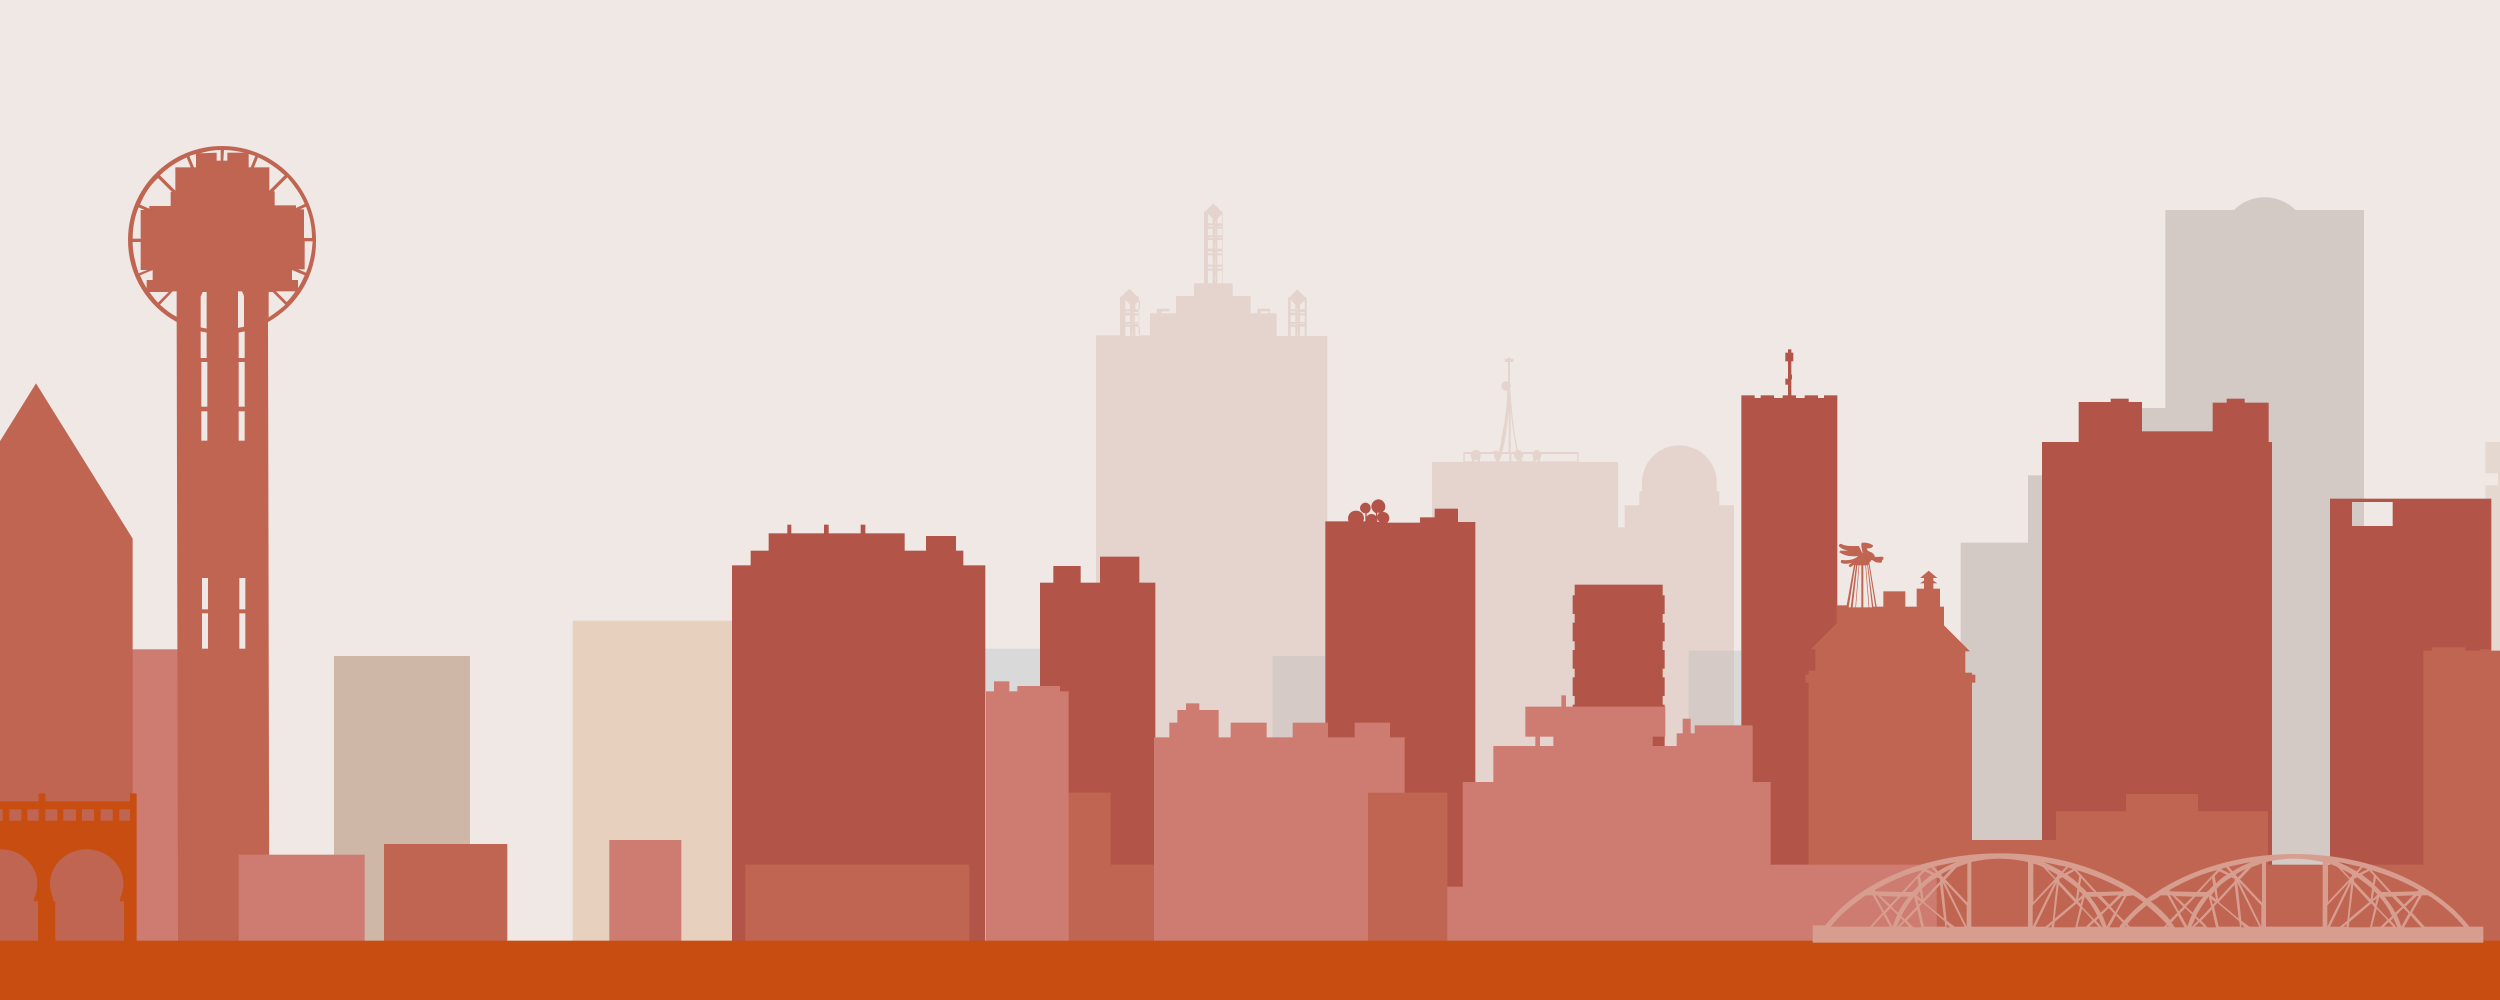 <svg width="375" height="150" fill="none" xmlns="http://www.w3.org/2000/svg" viewBox="0 0 375 150"><path d="M453.9-40.4H-78.9v192.5h532.8V-40.4z" fill="#EFE8E4"/><path fill-rule="evenodd" clip-rule="evenodd" d="M465.1-29.3H-94.4v191.4h559.5V-29.3z" fill="#EFE8E4"/><path d="M70.5 98.4H50.1v43.2h20.4V98.4z" fill="#CEB7A7"/><path d="M8.8 114.8h-23v26.8h23v-26.8zM269.4 97.6h-16.1v44h16.1v-44z" fill="#D9D9D9"/><path d="M115 93.1H85.9v48.5H115V93.1z" fill="#E8D0BF"/><path d="M172.9 97.3h-29.1v44.4h29.1V97.3zM211.3 98.4h-20.4v43.2h20.4V98.4z" fill="#D9D9D9"/><path opacity=".32" d="M196 50.4v-5.8h-.2l-1.2-1.2-1.2 1.2h-.2v5.8h-1.7V47h-1v-.7h-1.9v.7h-1v-2.6h-2.7v-1.9h-1.5V31.7h-.2l-1.2-1.2-1.2 1.2h-.2v10.8h-1.5v1.9h-2.7V47h-1v-.7h-1.9v.7h-1v3.3h-1.7v-5.8h-.2l-1.2-1.2-1.2 1.2h-.2v5.8h-3.6v91.3h34.7V50.4H196zm-13.7-9.8l.1 1.7h-.1v-1.7zm-1.1-.6h.7v.3h-.7V40zm1.1 0l.1.3h-.1V40zm-1.1-2.3h.7v.3h-.7v-.3zm1.1 0l.1.3h-.1v-.3zm1 .3h-.7v-.3h.7v.3zm-1 .3v1.4h-.1l.1-1.4zm1 2h-.7V40h.7v.3zm0 2.2h-.7v-1.9h.7v1.9zm0-2.8h-.7v-1.4h.7v1.4zm-.7-6.9l.7-.7v1.4h-.7v-.7zm0 1.1h.7v.1h-.7v-.1zm0 .4h.7v1h-.7v-1zm0 1.3h.7v.1h-.7v-.1zm.7.4v1.3h-.7V36h.7zm-1-2.9l.1.4h-.1v-.4zm0 .8l.1.2h-.1v-.2zm0 .4l.1 1h-.1v-1zm0 1.3l.1.1h-.1v-.1zm0 .4v1.3h-.1l.1-1.3zm-.3-.3h-.7v-.1h.7v.1zm0-1.7h-.7v-.2h.7v.2zm-.8-1.9l.7.7v.7h-.7v-1.4zm0 2.2h.7v1h-.7v-1zm0 1.7h.7v1.3h-.7V36zm0 2.3h.7v1.4h-.7v-1.4zm0 2.3h.7v1.9h-.7v-1.9zm7.9 6.1h1.2v.3h-1.2v-.3zm-14.9 0h1.2v.3h-1.2v-.3zm20.8-1l.7-.7v1.4h-.7v-.7zm0 1.1h.7v.2h-.7v-.2zm0 .5h.7v1h-.7v-1zm0 1.2h.7v.1h-.7v-.1zm.7.5v1.4h-.7V49h.7zm-1.4-.3h-.7v-.1h.7v.1zm0-1.8h-.7v-.2h.7v.2zm.3-.8l.1.4h-.1v-.4zm0 .7l.1.2h-.1v-.2zm0 .5l.1 1h-.1v-1zm0 1.2l.1.1h-.1v-.1zm.1.5v1.4h-.1l.1-1.4zm-1.1-4l.7.7v.7h-.7V45zm0 2.3h.7v1h-.7v-1zm0 1.7h.7v1.4h-.7V49zm-23.4-3.3l.8-.7v1.4h-.7v-.7h-.1zm0 1.1h.7v.2h-.7v-.2zm0 .5h.7v1h-.7v-1zm0 1.2h.7v.1h-.7v-.1zm.8.5v1.4h-.7V49h.7zm-1.4-.3h-.7v-.1h.7v.1zm0-1.8h-.7v-.2h.7v.2zm.3-.8l.1.4h-.1v-.4zm0 .7l.1.2h-.1v-.2zm0 .5l.1 1h-.1v-1zm0 1.2l.1.1h-.1v-.1zm0 .5v1.4h-.1l.1-1.4zm-1.1-4l.7.7v.7h-.7V45zm0 2.3h.7v1h-.7v-1zm0 1.7h.7v1.4h-.7V49z" fill="#CCA99B"/><path d="M273.6 59.3v.4h-.9v-.4h-2v.4h-1.3v-.4h-.7v-2.4h.1v-.7h-.1v-2h.3v-1.3h-.3v-.5h-.5v.5h-.4v1.3h.4v2.6h-.4v.9h.4v1.6h-.8v.4h-1.3v-.4h-2v.4h-.9v-.4h-2v82.3h14.4V59.3h-2z" fill="#B25447"/><path opacity=".32" d="M396.7 71v-4.7h-8.3v-2h-1.2v2h-.8v-2h-1.2v2h-.9v-2h-1.1v2h-.9v-2h-1.2v2h-8.3V71h1.9v1.8h-1.9v68.8h23.9V72.8h-1.9V71h1.9z" fill="#CEB7A7"/><path d="M170.9 87.4v-3.9H165v3.9h-2.9v-2.5H158v2.5h-2v54.2h17.3V87.4h-2.4z" fill="#B25447"/><path opacity=".32" d="M344.3 31.5a6.42 6.42 0 0 0-4.6-1.9c-1.8 0-3.4.7-4.6 1.9h-10.3v29.7h-10.5v10.1h-10.1v10.1h-10.1v60.3h60.5V31.5h-10.3z" fill="#978C84"/><path d="M340.3 66.3v-5.9h-3.6v-.6H334v.6h-2.1v4.3h-10.6v-4.4h-2v-.5h-2.7v.5h-4.8v6h-5.5v75.3h34.5V66.3h-.5zM144.5 84.8v-2.2h-1.1v-2.2h-4.5v2.2h-3.2V80h-5.9v-1.3h-.7V80h-4.8v-1.3h-.7V80h-4.9v-1.3h-.6V80h-2.8v2.6h-2.7v2.2h-2.8v56.8h38V84.8h-3.3z" fill="#B25447"/><path opacity=".32" d="M260.1 141.6V75.8h-2.2v-2.1h-.4v-1.6c-.1-2.9-2.6-5.3-5.6-5.3-3 0-5.4 2.3-5.6 5.3v1.6h-.4v2.1h-2.2v3.3h-1v-9.8h-5.9v-1.5H231c-.1-.2-.3-.3-.5-.3s-.4.1-.5.3h-1.7c-.1-.2-.3-.3-.6-.3 0-.1-.1-.2-.1-.4-.2-1-.4-2-.5-2.9-.3-1.9-.4-4-.6-6 0-.1.1-.2.1-.3 0-.1 0-.3-.1-.4v-3.2h.5v-.5h-.5v-.2h-.3v.2h-.5v.5h.5v3c-.1 0-.2-.1-.3-.1-.4 0-.7.3-.7.7 0 .4.3.7.7.7h.2c-.1 1.9-.2 3.8-.6 5.6-.2.9-.3 2-.5 2.9-.1.2-.1.4-.2.7h-.1c-.1-.2-.2-.2-.4-.2s-.3.1-.4.2H222c-.1-.2-.3-.3-.6-.3s-.5.1-.6.3h-1.3v1.5h-4.7v9.8H207v62.5h53.1zM231 68.8c.1-.1.2-.3.2-.5v-.2h5.4v1.1H231v-.4zm-.7.2h.4v.2h-.4V69zm-1.8-.7v-.2h1.4v.2c0 .2 0 .3.1.4v.5h-1.6c-.1-.1-.1-.2-.2-.4.2-.1.3-.3.3-.5zm-.8.7s.1 0 0 0h.1v.2h-.1V69zm-1.1-7.4l.3 2.7c.2.9.3 2 .5 2.9 0 .1.1.2.1.3-.1 0-.3.1-.3.3h-.6v-6.2zm0 6.5h.5v.2c0 .3.2.5.4.6v.3h-.8v-1.1h-.1zm-1.1-.9c.2-1 .4-2 .5-2.9l.3-2.7v6.2h-1c.1-.2.1-.4.2-.6zm-.6 1.9c.1-.3.3-.6.4-1h1.1v1.1h-1.5v-.1zm-2.9-.4c.1-.1.1-.3.1-.4v-.2h2v.2c0 .3.1.6.3.7v.2H222v-.5zm-.9.3h.3c.1 0 .2 0 .3-.1v.3h-.6V69zm-1.4-.9h.9v.2c0 .2.1.4.2.5v.4h-1.1v-1.1z" fill="#CCA99B"/><path d="M14.7 97.4v10.8H6.4v33.4h21.9V97.4H14.7z" fill="#CE7C72"/><path d="M349.5 74.8v66.9h24.2V74.8h-24.2zm9.4 4.1h-6.1v-3.6h6.1v3.6zM218.7 78.3v-2h-3.5v1.3H213v.8h-4.9c.2-.2.3-.4.3-.7 0-.5-.4-.9-.9-.9h-.1c.3-.2.4-.5.4-.8 0-.6-.5-1.1-1-1.1-.6 0-1.1.5-1.1 1.1 0 .4.3.8.7 1v.4c-.2-.2-.4-.3-.7-.3-.3 0-.6.2-.7.4V77c.4-.1.6-.4.6-.8 0-.5-.4-.8-.8-.8s-.8.4-.8.8.4.8.8.8v1.2h-.3c0-.1.1-.3.1-.4 0-.7-.5-1.2-1.2-1.2s-1.2.5-1.2 1.2c0 .1 0 .3.1.4h-3.5v63.4h22.5V78.3h-2.6zm-12.1-.7c0 .3.1.5.3.7h-.3v-.7zm.1-.7h.2c-.2.2-.3.4-.3.7v-.7h.1zM249.7 92.1v-2.8h-.3v-1.6h-13.2v1.6h-.3v2.8h.3v1.3h-.3v2.8h.3v1.3h-.3v2.8h.3v1.3h-.3v2.8h.3v1.3h-.3v2.8h.3v1.3h-.3v2.8h.3v1.2h-.3v2.9h.3v1.2h-.3v2.9h.3v1.2h-.3v2.9h.3v1.2h-.3v2.9h.3v1.2h-.3v2.9h.3v1.2h-.3v2.8h.3v1.3h-.3v2.8h.3v.4h13.2v-.4h.3v-2.8h-.3v-1.3h.3v-2.8h-.3v-1.2h.3v-2.9h-.3V129h.3v-2.9h-.3v-1.2h.3V122h-.3v-1.2h.3v-2.9h-.3v-1.2h.3v-2.9h-.3v-1.2h.3v-2.8h-.3v-1.3h.3v-2.8h-.3v-1.3h.3v-2.8h-.3v-1.3h.3v-2.8h-.3v-1.3h.3v-2.8h-.3v-1.3h.3z" fill="#B25447"/><path d="M19.9 80.8L5.4 57.5-9.1 80.8v60.8h29V80.8z" fill="#C16553"/><path d="M19.5 119v1.2H6.8V119h-1v1.2H-6.9V119h-1v1.2h-12.7V119h-1v1.2h-12.7V119h-1v1.2H-48V119h-1v1.2h-12.7V119h-1v1.2h-12.7V119h-1v22.5h1.9v-6.3h.6v-.4c-.3-.7-.5-1.4-.5-2.2 0-2.9 2.5-5.2 5.5-5.2s5.5 2.3 5.5 5.2c0 .8-.2 1.5-.5 2.2v.4h.6v6.3h2.6v-6.3h.6v-.4c-.3-.7-.5-1.4-.5-2.2 0-2.9 2.5-5.2 5.5-5.2s5.5 2.3 5.5 5.2c0 .8-.2 1.5-.5 2.2v.4h.6v6.3h2.6v-6.3h.6v-.4c-.3-.7-.5-1.4-.5-2.2 0-2.9 2.5-5.2 5.5-5.2s5.5 2.3 5.5 5.2c0 .8-.2 1.5-.5 2.2v.4h.6v6.3h2.6v-6.3h.6v-.4c-.3-.7-.5-1.4-.5-2.2 0-2.9 2.5-5.2 5.5-5.2s5.5 2.3 5.5 5.2c0 .8-.2 1.5-.5 2.2v.4h.6v6.3h2.6v-6.3h.6v-.4c-.3-.7-.5-1.4-.5-2.2 0-2.9 2.5-5.2 5.5-5.2s5.5 2.3 5.5 5.2c0 .8-.2 1.5-.5 2.2v.4h.6v6.3h2.6v-6.3h.6v-.4c-.3-.7-.5-1.4-.5-2.2 0-2.9 2.5-5.2 5.5-5.2s5.5 2.3 5.5 5.2c0 .8-.2 1.5-.5 2.2v.4h.6v6.3h2.6v-6.3H8v-.4c-.3-.7-.5-1.4-.5-2.2 0-2.9 2.5-5.2 5.5-5.2s5.5 2.3 5.5 5.2c0 .8-.2 1.5-.5 2.2v.4h.6v6.3h1.9V119h-1zm-84.8 2.4v1.7h-1.8v-1.7h1.8zm-5.6 0v1.7h-1.8v-1.7h1.8zm-4.4 1.7v-1.7h1.6v1.7h-1.6zm5.4 0v-1.7h1.8v1.7h-1.8zm7.3 0h-1.8v-1.7h1.8v1.7zm11-1.7v1.7h-1.8v-1.7h1.8zm-5.6 0v1.7H-59v-1.7h1.8zm-4.4 1.7v-1.7h1.7v1.7h-1.7zm5.4 0v-1.7h1.8v1.7h-1.8zm7.3 0h-1.8v-1.7h1.8v1.7zm11-1.7v1.7h-1.8v-1.7h1.8zm-5.6 0v1.7h-1.8v-1.7h1.8zm-4.4 1.7v-1.7h1.7v1.7h-1.7zm5.4 0v-1.7h1.8v1.7h-1.8zm7.3 0H-37v-1.7h1.8v1.7zm11-1.7v1.7H-26v-1.7h1.8zm-5.6 0v1.7h-1.8v-1.7h1.8zm-4.5 1.7v-1.7h1.7v1.7h-1.7zm5.5 0v-1.7h1.8v1.7h-1.8zm7.3 0h-1.7v-1.7h1.7v1.7zm11-1.7v1.7h-1.8v-1.7h1.8zm-5.6 0v1.7h-1.8v-1.7h1.8zm-4.5 1.7v-1.7h1.8v1.7h-1.8zm5.5 0v-1.7h1.8v1.7h-1.8zm7.2 0h-1.7v-1.7h1.7v1.7zm11.1-1.7v1.7H1.4v-1.7h1.8zm-5.6 0v1.7h-1.8v-1.7h1.8zm-4.5 1.7v-1.7h1.8v1.7h-1.8zm5.5 0v-1.7H.4v1.7h-1.8zm7.2 0H4.1v-1.7h1.7v1.7zm11.1-1.7v1.7h-1.8v-1.7h1.8zm-5.5 0v1.7H9.5v-1.7h1.9zm-4.6 1.7v-1.7h1.8v1.7H6.8zm5.5 0v-1.7h1.8v1.7h-1.8zm7.2 0h-1.6v-1.7h1.6v1.7z" fill="#C74E10"/><path d="M47.4 36c0-7.8-6.3-14.1-14.1-14.1S19.2 28.2 19.2 36c0 5.3 2.9 9.9 7.3 12.3l.2 93.3h13.7l-.2-93.3c4.4-2.4 7.3-7.1 7.2-12.3zm-2.7 7.2V42h-.9v-1.5l1.9.8c-.3.7-.6 1.3-1 1.9zm1.2-2.3l-1.2-.5h1v-4.2h1.2c-.1 1.6-.4 3.2-1 4.7zm.9-5.2h-1.2v-4.3H45l.9-.4c.6 1.5.9 3.1.9 4.7zm-1.1-5.1l-1.3.6v-.4h-3.2v-2.1H41l2.1-2.1c1 1.2 2 2.5 2.6 4zm-3-4.3l-2.3 2.3v-3.5h-2.3l.6-1.5c1.5.7 2.8 1.6 4 2.7zM30.1 44.5l.3-.7h.6v5.5c-.3-.1-.6-.1-.9-.2v-4.6zm5.6-.8h.6l.3.7V49c-.3.1-.6.1-.9.2v-5.5zm1.6-20.6c.3.1.7.2 1 .3l-.7 1.7h-.3v-2zm-3.7-.6c1.1 0 2.1.2 3.1.4h-2.6v1.2h-.6l.1-1.6zm-.5 0v1.6h-.6v-1.2L30 23c1-.3 2-.5 3.1-.5zm-3.7.6v2h-.3l-.7-1.7c.3-.1.6-.2 1-.3zm-1.4.5l.6 1.5h-2.3v3.5L24 26.3c1.1-1.1 2.5-2 4-2.7zm-4.3 3.1l2.1 2.1h-.2v2.1h-3.2v.4l-1.4-.6c.6-1.5 1.5-2.9 2.7-4zm-2.9 4.4l.9.4h-.6v4.3h-1.2c0-1.7.3-3.3.9-4.7zm-.9 5.2h1.2v4.2h1l-1.3.5c-.5-1.5-.9-3.1-.9-4.7zm2.1 6.9c-.4-.6-.7-1.2-1-1.9l1.9-.8V42H22v1.2zm.4.6h2.9l-1.6 1.6c-.5-.5-.9-1.1-1.3-1.6zm1.6 1.9l1.9-2h.6v3.8c-.9-.4-1.7-1.1-2.5-1.8zm7.2 51.6h-.9V92h.9v5.3zm0-5.9h-.9v-4.7h.9v4.7zm-.1-25.3h-.9v-4.4h.9v4.4zm0-5.1h-.9v-6.7h.9V61zm-1-7.3v-4c.3.1.6.1.9.2v3.8h-.9zm6.7 43.6h-.9V92h.9v5.3zm0-5.9h-.9v-4.7h.9v4.7zm-.1-25.3h-.9v-4.4h.9v4.4zm0-5.1h-.9v-6.7h.9V61zm0-7.3h-.9v-3.8c.3-.1.6-.1.9-.2v4zm3.6-6.1v-3.8h.6l1.9 1.9c-.8.7-1.6 1.3-2.5 1.9zm1.1-3.9h2.9c-.4.6-.8 1.1-1.3 1.6l-1.6-1.6zM295.8 101.5v-.6h-1v-3.2h.7l-3.9-3.9V91h-.6v-2.7h-1v-.8h.6l-.6-.4v-.4h.6l-1.3-1.1-1.3 1.1h.6v.4l-.6.4h.6v.8h-1.1V91h-1.7v-2.3h-3.3V91h-1l-1.1-6.6c.1-.1.3-.3.3-.4h.1c.2.1.3.2.5.3.2.1.5.1.7.1.2.1.4-.2.3-.4.3 0 .3-.5 0-.5-.4 0-.8.1-1.1 0 0-.2-.1-.4-.4-.6-.2-.1-.6-.2-.7-.4l-.1-.2c.3-.1.6 0 .8-.2l.1-.1c.1-.1.1-.2-.1-.3-.6-.3-.9-.3-1.4-.3-.1 0-.2.1-.2.2v.3l.2 1.1c-.1 0-.5-1.1-.6-1.1-.9 0-1.8.1-2.6-.3-.2-.1-.5.2-.3.4.3.3.8.5 1.3.6h-1.1c-.1 0-.3.3-.1.3.5.3.8.4 1.3.5.4 0 .9.1 1.4 0-.5.6-1.7.7-2.3.6-.3-.1-.4.4-.1.5.4.1 1 .1 1.5-.1-.2.1-.3.2-.4.3-.2.2.1.5.3.3.1-.1.3-.2.4-.3l-1.1 6.1h-1.5v2.7l-3.9 3.9h.7v3.2h-1v.6h-.5v1.2h.5v39h24.5v-39h.5v-1.2h-.5v.3zM281.3 91h-.3l-.8-6.3h.1l1 6.3zm-2.5-6.2l-.5 6.3h-.4l.7-6.3h.2zm.1 0h.3v6.3h-.8l.5-6.3zm.5 0h.4l.5 6.3h-.8v-6.3h-.1zm.5 0h.2l.7 6.3h-.4l-.5-6.3zm-1.6 0s.1 0 0 0h.1l-.8 6.3h-.3l1-6.3zM166.6 118.9h-11.9v22.7h11.9v-22.7z" fill="#C16553"/><path d="M184.7 129.7h-21.4v11.9h21.4v-11.9zM145.4 129.7h-33.6v11.9h33.6v-11.9z" fill="#C16553"/><path d="M230.1 133h-21.4v8.6h21.4V133zM159 103.7v-.8h-6.4v.8h-1.2v-1.5h-2.3v1.5h-1.2v37.9h12.4v-37.9H159z" fill="#CE7C72"/><path d="M208.5 110.6v-2.2h-5.3v2.2h-4v-2.2h-5.3v2.2H190v-2.2h-5.4v2.2h-1.8v-4.1h-2.9v-1h-2v1h-1.3v1.9h-1.2v2.2h-2.3v31h37.6v-31h-2.2zM262.9 117.3v-8.5h-8.7v1.2h-.6v-2.2h-1.2v2.2h-.9v1.9h-3.6v-1.4h1.9V106h-14.9v-1.7h-.7v1.7h-5.4v4.5h1.5v1.4H224v5.4h-4.6v24.3h46.2v-24.3h-2.7zm-31.9-6.8h2v1.4h-2v-1.4z" fill="#CE7C72"/><path d="M329.7 121.7v-2.6h-10.8v2.6h-10.5v19.9h31.8v-19.9h-10.5zM217.1 118.9h-11.9v22.7h11.9v-22.7z" fill="#C16553"/><path d="M293.8 129.7H257v11.9h36.8v-11.9z" fill="#CE7C72"/><path d="M378.4 97.6v-.2h-2v.2h-2.8v-.2H372v.2h-2.2v-.5h-5v.5h-1.3v44h17.1v-44h-2.2z" fill="#C16553"/><path d="M366.8 129.7h-33.6v11.9h33.6v-11.9z" fill="#C16553"/><path d="M54.7 128.2H35.8v13.4h18.9v-13.4zM102.2 126H91.4v15.7h10.8V126z" fill="#CE7C72"/><path d="M309 126h-18.5v15.7H309V126zM76.1 126.6H57.6v15.1h18.5v-15.1zM388 132.8h-23.5v8.9H388v-8.9z" fill="#C16553"/><path d="M460.2 141.1H-76.2v9.3h536.4v-9.3z" fill="#C74E10"/><path d="M370.4 139c-2.3-3-5.7-5.5-9.7-7.4-4.7-2.2-10.4-3.5-16.6-3.5-8.2 0-15.6 2.3-20.9 5.9-.4.3-.8.5-1.2.8-1.6-1.3-3.5-2.4-5.5-3.3-4.7-2.2-10.4-3.5-16.5-3.5-8.2 0-15.6 2.3-20.9 5.9-2.1 1.4-3.9 3.1-5.3 4.9h-1.9v2.6h100.6V139h-2.1zm-6.2-4.7c.2.1.3.2.5.3 1.9 1.3 3.5 2.8 4.9 4.4h-5.9l-1.9-2.1 1.5-2.6h.9zm-10.6-2.7c.7.5 1.4 1 2 1.5l.2.2-.2 1.6-2.5-2.7v-.4l.5-.2zm1.8 3.7l-3 2.5.6-5.1 2.4 2.6zm-2.6-3.9l-.3.3-1.2-1.3c.5.2 1 .5 1.5.8v.2zm-.1 1l-.6 5.7-1.1.9h-1.5l3.2-6.6zm-.7 6.2v.4h-.5l.5-.4zm.4-.3l3.3-2.8.5.6-.7 3h-3.2l.1-.8zm8.4-2.3l1.7-1.6h.3l-1.3 2.4-.7-.8zm.5 1l-1.1 2c-.2-.6-.4-1.2-.7-1.8l1-1 .8.8zm-.7-1.3l-1.2-1.3 2.6-.1-1.4 1.4zm-.3.3l-1 .9c-.4-.8-1-1.6-1.6-2.4h1.1l1.5 1.5zm-1.5 1.4l-.5.5-1.8-1.9.4-1.5c.8.9 1.4 1.8 1.9 2.9zm-1.6-3.6c-.3-.4-.7-.7-1-1l.2-1.1 1.9 2.1h-1.1zm-.6.4l-.7.7.2-1.2c.2.1.4.3.5.5zm-.1.6l-.2.8-.4-.4.6-.4zm0 1.5l1.6 1.7-1 1h-1.3l.7-2.7zm1.8 2l.7.7h-1.4l.7-.7zm.3-.2l.4-.4c.2.4.4.9.6 1.4h-.1l-.9-1zm3-.8l1.6 1.8h-2.6l1-1.8zm-5.9-6.8c2.6.8 5 1.8 7.1 3l-.2.2-3.9.1-3-3.3zm.4.9l-.2 1.1c-.5-.5-1.1-.9-1.6-1.3l1.1-.6.7.8zm-1.1-1.1l.1.1-1.2.6c-.1 0-.2-.1-.2-.1l.7-.8c.2.1.4.1.6.2zm-.9-.3l-.6.7c-.9-.5-1.8-1-2.8-1.4 1.1.2 2.2.5 3.4.7zm-5-.5c.6.2 1.1.3 1.6.6l1.7 1.8-3.2 3.4v-5.8h-.1zm0 6.3l3.3-3.5-3.3 6.7v-3.2zm-5-7c1.5 0 2.9.2 4.3.5v9.7h-8.5v-9.7c1.3-.3 2.8-.5 4.2-.5zm-18.4 9.6l1-1.1 1 1.8h-1.5c-.2-.3-.3-.5-.5-.7zm6-4.1c.2-.3.3-.5.5-.6l.2 1.2-.7-.6zm.6 1l-.4.4-.2-.8.6.4zm-.6.7l-1.8 1.9-.5-.5c.5-1 1.2-2 1.9-2.9l.4 1.5zm-.7-2.2h-1.1l1.9-2.1.2 1.1c-.3.3-.6.7-1 1zm-.5.7c-.6.7-1.1 1.5-1.6 2.4l-1-.9 1.4-1.5h1.2zm-1.7 2.7c-.3.6-.5 1.2-.7 1.8l-1.1-2 .8-.8 1 1zm-1.1-1.5l-1.4-1.3 2.6.1-1.2 1.2zm-.2.3l-.7.7-1.3-2.4h.3l1.7 1.7zm1.8 1.7l.4.4-.9.9h-.1c.2-.4.4-.9.6-1.3zm.6.6l.7.7h-1.4l.7-.7zm.3-.2l1.6-1.7.6 2.7h-1.3l-.9-1zm1.9-2.1l.5-.6 3.3 2.8.1.8h-3.2l-.7-3zm3.1-4.2v.4l-2.5 2.7-.2-1.6.2-.2c.6-.6 1.3-1.1 2-1.5l.5.2zm.6 6l-3-2.5 2.4-2.6.6 5.1zm-.4-6.7c.5-.3 1-.5 1.5-.8l-1.2 1.3-.3-.3v-.2zm.8 7.5l.5.5h-.5v-.5zm0-.5l-.6-5.7 3.3 6.6h-1.5l-1.2-.9zm-.3-5.8l3.3 3.5v3.2l-3.3-6.7zm3.3 3l-3.2-3.4 1.7-1.8c.5-.2 1.1-.4 1.6-.6v5.8h-.1zm-1.5-6c-1 .4-1.9.8-2.8 1.4l-.6-.7c1-.2 2.2-.5 3.4-.7zm-4.4 1c.2-.1.4-.1.6-.2l.7.8c-.1 0-.2.1-.2.1l-1.2-.6.1-.1zm.7.9c-.6.4-1.1.8-1.6 1.3l-.2-1.1.7-.7 1.1.5zm-6.1 1c1.5-.7 3-1.3 4.7-1.7l-3.1 3.3-3.9-.1-.2-.2c.8-.4 1.6-.9 2.5-1.3zm-3.8 2.1h1l1.5 2.6-1.1 1.1c-.8-1-1.8-1.9-2.9-2.8.5-.2 1-.5 1.5-.9zm1.3 4.7h-.4l.2-.2c.1.1.1.2.2.2zm-3.4-3.2c1.1.9 2.1 1.8 3 2.8l-.4.4h-5.1l-.4-.4c.8-1 1.8-1.9 2.9-2.8zm-12.6-4.2c.7.5 1.4 1 2 1.5l.2.2-.2 1.6-2.5-2.7v-.4l.5-.2zm1.8 3.7l-3 2.5.6-5.1 2.4 2.6zm-2.6-3.9l-.3.3-1.2-1.3c.5.2 1 .5 1.5.8v.2zm-.1 1l-.6 5.7-1.1.9h-1.5l3.2-6.6zm-.7 6.2l-.1.5h-.5l.6-.5zm.4-.3l3.3-2.8.5.6-.7 3h-3.2l.1-.8zm8.4-2.3l1.7-1.6h.3l-1.3 2.4-.7-.8zm.5 1l-1.1 2c-.2-.6-.4-1.2-.7-1.8l1-1 .8.8zm-.7-1.3l-1.2-1.3 2.6-.1-1.4 1.4zm-.3.3l-1 .9c-.4-.8-1-1.6-1.6-2.4h1.1l1.5 1.5zm-1.5 1.4l-.5.5-1.8-1.9.4-1.5c.8.9 1.4 1.8 1.9 2.9zm-1.6-3.6c-.3-.4-.7-.7-1-1l.2-1.1 1.9 2.1H313zm-.6.4l-.7.7.2-1.2c.2.1.4.3.5.5zm-.1.6l-.2.8-.4-.4.6-.4zm0 1.5l1.6 1.7-1 1h-1.3l.7-2.7zm1.8 2l.7.7h-1.4l.7-.7zm.3-.2l.4-.4c.2.4.4.9.6 1.4h-.1l-.9-1zm3-.8l1 1.1c-.2.2-.4.4-.5.7h-1.5l1-1.8zm2.6-3c.2.1.3.2.5.3.3.2.7.5 1 .7-1.1.9-2 1.8-2.9 2.8l-1.1-1.1 1.5-2.6 1-.1zm-1 4.7h-.3c0-.1.1-.1.1-.2l.2.2zm-7.5-8.5c2.6.8 5 1.8 7.1 3l-.2.2-3.9.1-3-3.3zm.4.9l-.2 1.1c-.5-.5-1.1-.9-1.6-1.3l1.1-.6.7.8zm-1.1-1.1l.1.1-1.2.6c-.1 0-.2-.1-.2-.1l.7-.8c.2.1.4.1.6.2zm-.9-.3l-.6.7c-.9-.5-1.8-1-2.8-1.4 1.1.2 2.2.5 3.4.7zm-5-.5c.6.2 1.1.3 1.6.6l1.7 1.8-3.2 3.4v-5.8h-.1zm0 6.3l3.3-3.5-3.3 6.7v-3.2zm-5-7c1.5 0 2.9.2 4.3.5v9.7h-8.5v-9.7c1.3-.3 2.8-.5 4.2-.5zm-12.4 5.5c.2-.3.3-.5.5-.6l.2 1.2-.7-.6zm.7 1l-.4.4-.2-.8.6.4zm-.7.7l-1.8 1.9-.5-.5c.5-1 1.2-2 1.9-2.9l.4 1.5zm-.7-2.2h-1.1l1.9-2.1.2 1.1c-.3.3-.6.7-1 1zm-.5.7c-.6.7-1.1 1.5-1.6 2.4l-1-.9 1.4-1.5h1.2zm-1.7 2.7c-.3.6-.5 1.2-.7 1.8l-1.1-2 .8-.8 1 1zm-1.1-1.5l-1.4-1.3 2.6.1-1.2 1.2zm-.2.3l-.7.7-1.3-2.4h.3l1.7 1.7zm.2 3h-2.6l1.6-1.8 1 1.8zm1.6-1.3l.4.4-.9.9h-.1c.2-.4.4-.9.6-1.3zm.6.6l.7.7H285l.7-.7zm.3-.2l1.6-1.7.6 2.7H287l-1-1zm1.9-2.1l.5-.6 3.3 2.8.1.8h-3.2l-.7-3zm3.1-4.2v.4l-2.5 2.7-.2-1.6.2-.2c.6-.6 1.3-1.1 2-1.5l.5.2zm.6 6l-3-2.5 2.4-2.6.6 5.1zm-.4-6.7c.5-.3 1-.5 1.5-.8l-1.2 1.3-.3-.3v-.2zm.8 7.5l.5.5h-.5v-.5zm0-.5l-.6-5.7 3.3 6.6h-1.5l-1.2-.9zm-.3-5.8l3.3 3.5v3.2l-3.3-6.7zm3.3 3l-3.2-3.4 1.7-1.8c.5-.2 1.1-.4 1.6-.6v5.8h-.1zm-1.5-6c-1 .4-1.9.8-2.8 1.4l-.7-.7c1.1-.2 2.3-.5 3.5-.7zm-4.4 1c.2-.1.4-.1.6-.2l.7.8c-.1 0-.2.1-.2.1l-1.2-.6.1-.1zm.7.9c-.6.4-1.1.8-1.6 1.3l-.2-1.1.7-.7 1.1.5zm-6.1 1c1.5-.7 3-1.3 4.7-1.7l-3.1 3.3-3.9-.1-.2-.2c.8-.4 1.6-.9 2.5-1.3zm-3.8 2.1h1l1.5 2.6-1.9 2.1h-5.9c1.3-1.7 3.2-3.3 5.3-4.7z" fill="#D79E8F"/></svg>